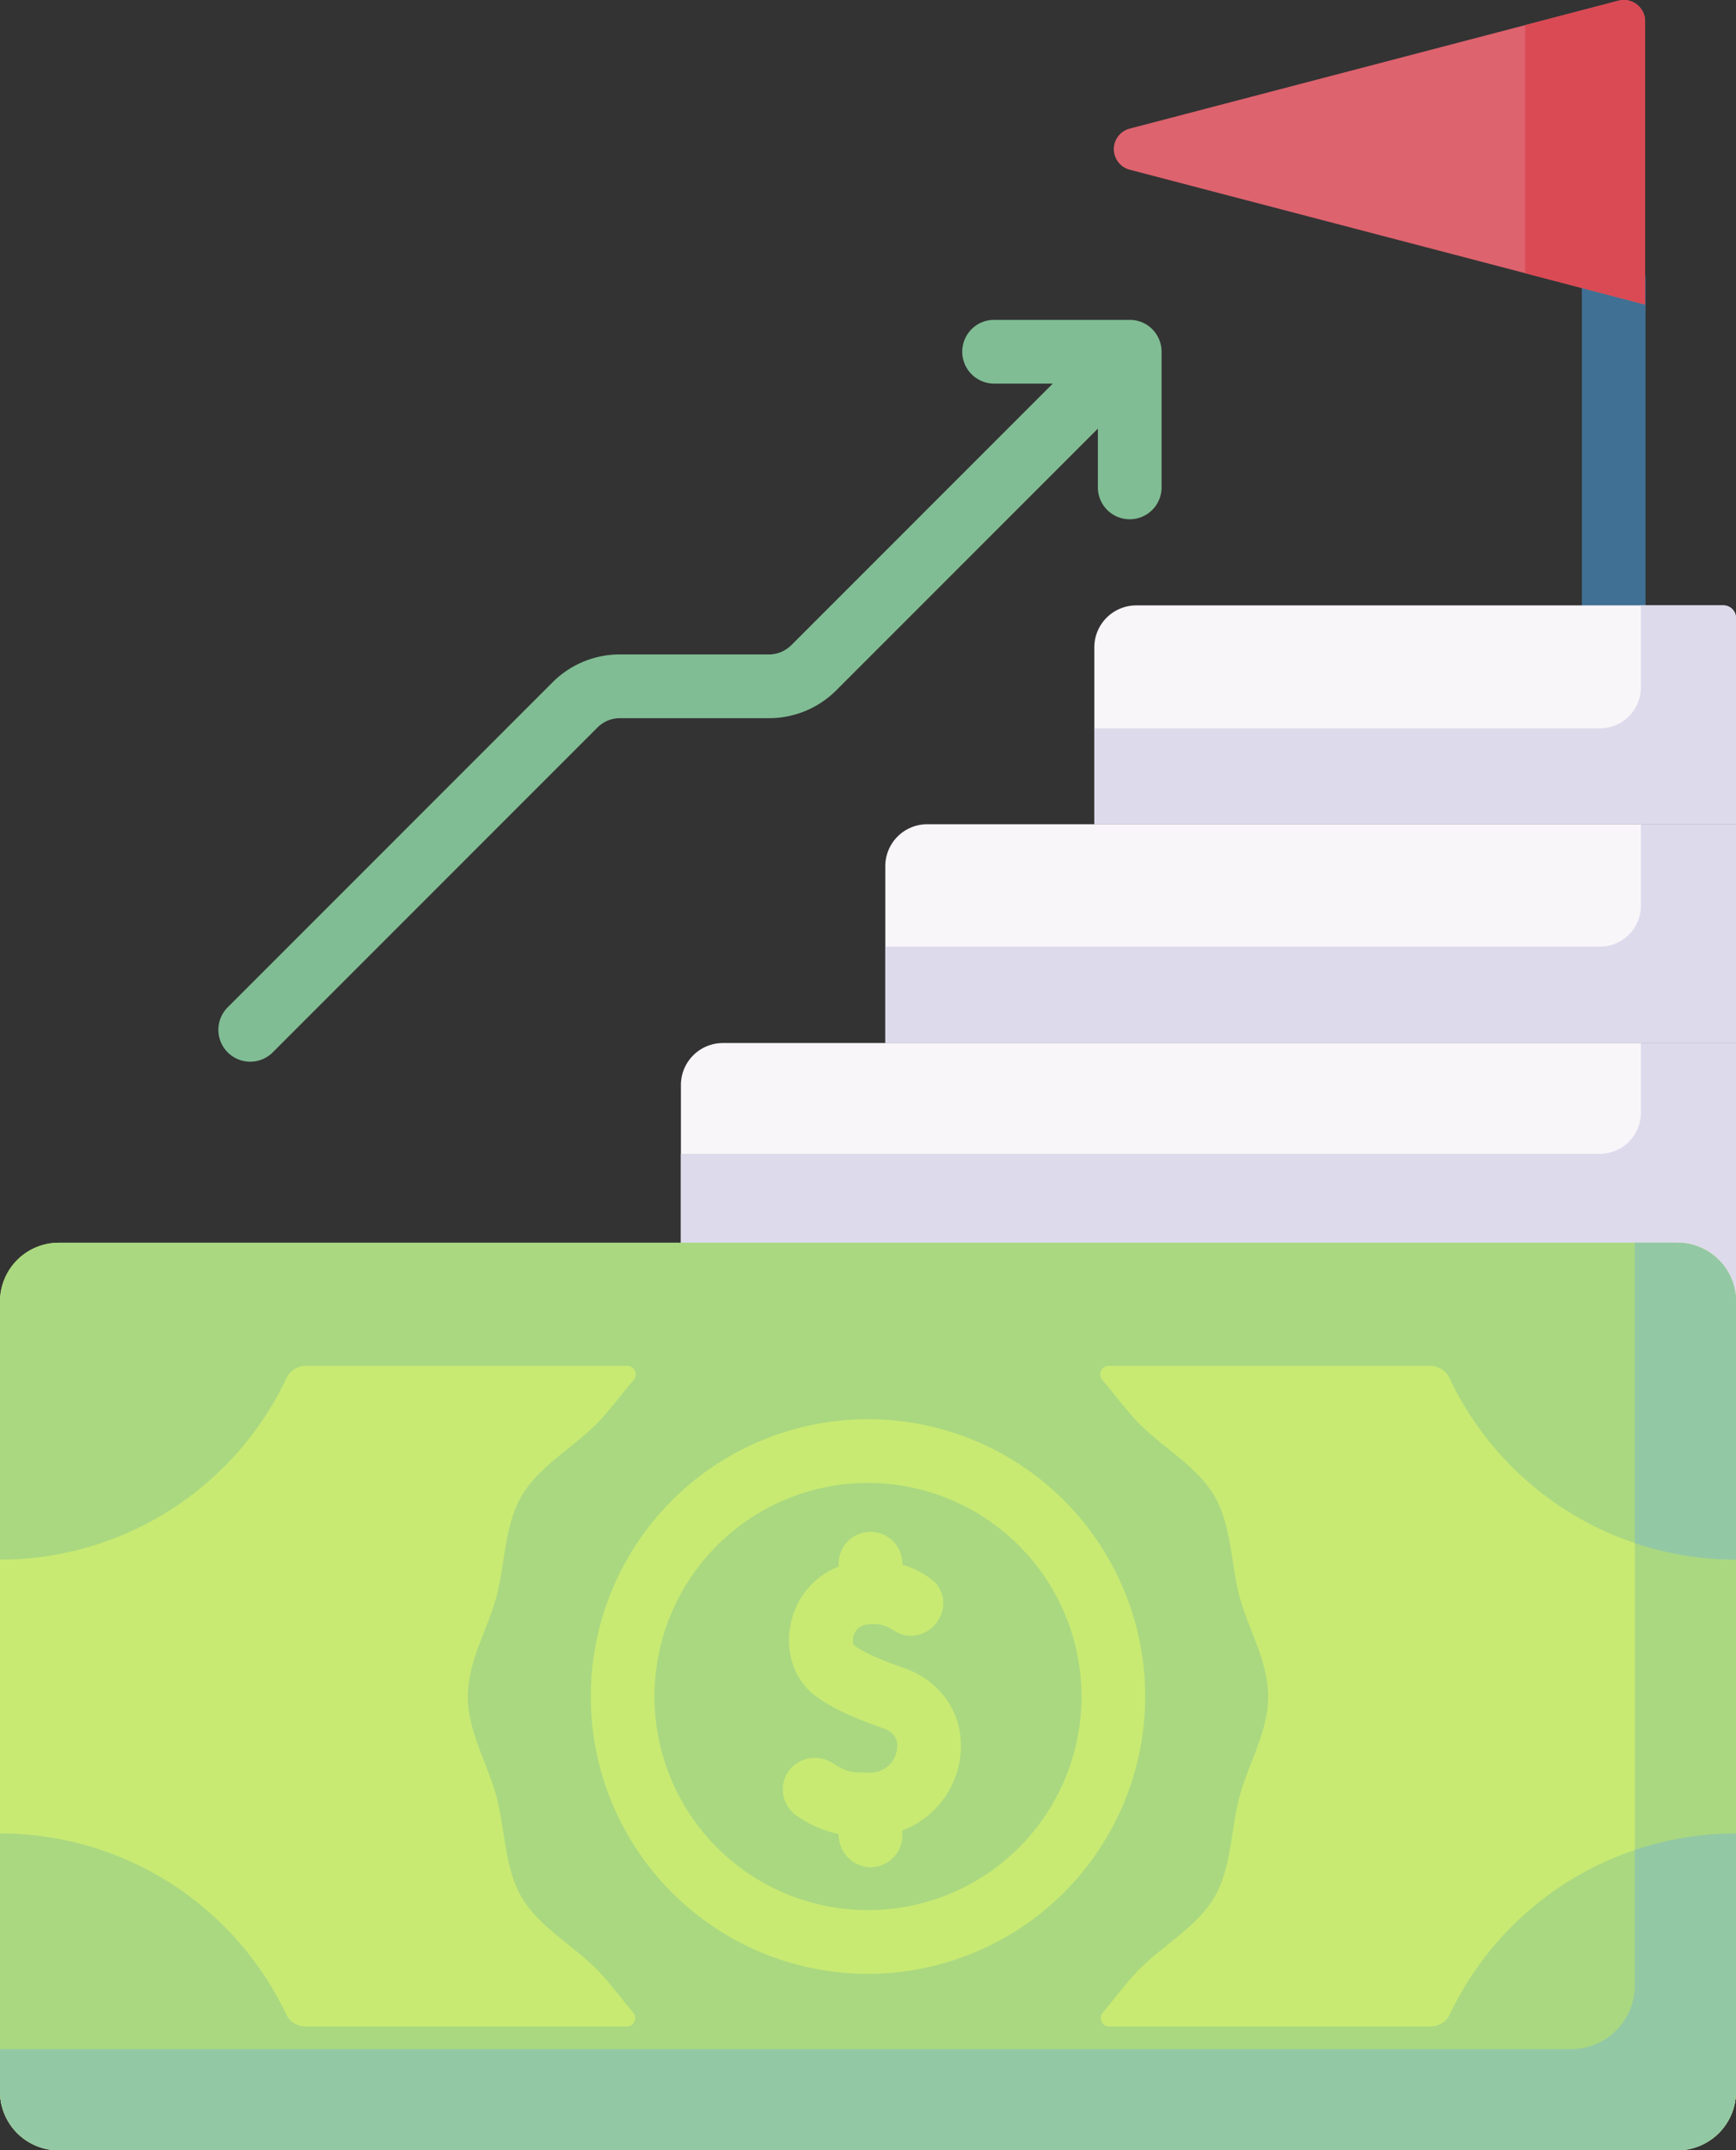 <svg xmlns="http://www.w3.org/2000/svg" width="413.507" height="512" viewBox="0 0 413.507 512">
  <rect x="0" y="0" width="413.507" height="512" fill="#333333" stroke="none"/>
  <g id="success" transform="translate(-49.247 0)">
    <g id="Group_133" data-name="Group 133">
      <path id="Path_132" data-name="Path 132" d="M433.621,159.124a7.587,7.587,0,0,1-7.587-7.587V66.757a7.587,7.587,0,0,1,15.174,0v84.78A7.588,7.588,0,0,1,433.621,159.124Z" fill="#407093"/>
    </g>
    <g id="Group_134" data-name="Group 134">
      <path id="Path_133" data-name="Path 133" d="M462.753,315.119H211.437V258.351a10,10,0,0,1,10-10H462.753Z" fill="#f9f6f9"/>
    </g>
    <g id="Group_135" data-name="Group 135">
      <path id="Path_134" data-name="Path 134" d="M462.753,248.351l-10.566-4.226L440.1,248.351H260.118v-42.1a10,10,0,0,1,10-10H462.753Z" fill="#f9f6f9"/>
    </g>
    <g id="Group_136" data-name="Group 136">
      <path id="Path_135" data-name="Path 135" d="M462.753,196.246l-10.566-6.308L440.1,196.246H309.908v-42.1a10,10,0,0,1,10-10H459.753a3,3,0,0,1,3,3Z" fill="#f9f6f9"/>
    </g>
    <g id="Group_137" data-name="Group 137">
      <path id="Path_136" data-name="Path 136" d="M440.1,248.351v16.6a9.773,9.773,0,0,1-9.773,9.773H211.437v40.4H462.753V248.351Z" fill="#dddaec"/>
    </g>
    <g id="Group_138" data-name="Group 138">
      <path id="Path_137" data-name="Path 137" d="M440.1,196.246v19.382a9.773,9.773,0,0,1-9.773,9.773H260.118V248.35H462.753v-52.1H440.1Z" fill="#dddaec"/>
    </g>
    <g id="Group_139" data-name="Group 139">
      <path id="Path_138" data-name="Path 138" d="M459.719,144.141H440.1V163.65a9.773,9.773,0,0,1-9.773,9.773H309.908v22.823H462.753V147.175a3.034,3.034,0,0,0-3.034-3.034Z" fill="#dddaec"/>
    </g>
    <g id="Group_140" data-name="Group 140">
      <path id="Path_139" data-name="Path 139" d="M448.753,512H63.247a14,14,0,0,1-14-14V309.9a14,14,0,0,1,14-14H448.754a14,14,0,0,1,14,14V498a14,14,0,0,1-14,14Z" fill="#c8ea73"/>
    </g>
    <g id="Group_141" data-name="Group 141">
      <path id="Path_140" data-name="Path 140" d="M448.753,295.9h-10.1V472.727A15.173,15.173,0,0,1,423.48,487.9H49.247V498a14,14,0,0,0,14,14H448.754a14,14,0,0,0,14-14V309.9a14,14,0,0,0-14-14Z" fill="#aad880"/>
    </g>
    <g id="Group_142" data-name="Group 142">
      <path id="Path_141" data-name="Path 141" d="M394.5,328.113a75.46,75.46,0,0,0,68.25,43.241V309.9a14,14,0,0,0-14-14H63.247a14,14,0,0,0-14,14v61.454a75.462,75.462,0,0,0,68.25-43.241,5.046,5.046,0,0,1,4.562-2.892h76.618a2.019,2.019,0,0,1,1.511,3.352c-3.028,3.51-5.774,7.38-8.979,10.584-5.756,5.756-13.667,10.031-17.771,17.124-4.046,6.992-3.832,15.958-5.966,23.944-2.063,7.719-6.791,15.355-6.791,23.724s4.728,16,6.791,23.723c2.135,7.986,1.92,16.951,5.966,23.944,4.1,7.093,12.015,11.368,17.771,17.124,3.164,3.164,5.883,6.977,8.867,10.451a2.021,2.021,0,0,1-1.546,3.326H121.98a5.046,5.046,0,0,1-4.557-2.881,75.458,75.458,0,0,0-68.176-43.09V498a14,14,0,0,0,14,14H448.754a14,14,0,0,0,14-14V436.546a75.458,75.458,0,0,0-68.176,43.09,5.044,5.044,0,0,1-4.557,2.881h-76.55a2.02,2.02,0,0,1-1.546-3.325c2.984-3.474,5.7-7.287,8.866-10.45,5.756-5.756,13.667-10.031,17.771-17.124,4.046-6.992,3.832-15.958,5.966-23.944,2.063-7.719,6.791-15.355,6.791-23.724s-4.728-16-6.791-23.723c-2.135-7.986-1.92-16.951-5.966-23.944-4.1-7.093-12.015-11.368-17.771-17.124-3.2-3.2-5.951-7.075-8.979-10.585a2.019,2.019,0,0,1,1.511-3.352h76.618a5.046,5.046,0,0,1,4.563,2.891Z" fill="#aad880"/>
    </g>
    <g id="Group_143" data-name="Group 143">
      <path id="Path_142" data-name="Path 142" d="M438.653,440.479v32.247A15.173,15.173,0,0,1,423.48,487.9H49.247V498a14,14,0,0,0,14,14H448.754a14,14,0,0,0,14-14V436.546a75.37,75.37,0,0,0-24.1,3.933Z" fill="#93c8a5"/>
    </g>
    <g id="Group_144" data-name="Group 144">
      <path id="Path_143" data-name="Path 143" d="M448.753,295.9h-10.1v71.52a75.368,75.368,0,0,0,24.1,3.934V309.9a14,14,0,0,0-14-14Z" fill="#93c8a5"/>
    </g>
    <g id="Group_145" data-name="Group 145">
      <path id="Path_144" data-name="Path 144" d="M441.1,72.517,318.331,40.407a5.058,5.058,0,0,1,0-9.786L434.762.167A5.058,5.058,0,0,1,441.1,5.06V72.517Z" fill="#dd636e"/>
    </g>
    <g id="Group_146" data-name="Group 146">
      <path id="Path_145" data-name="Path 145" d="M434.762.167l-22.24,5.817V65.042L441.1,72.517V5.06A5.059,5.059,0,0,0,434.762.167Z" fill="#da4a54"/>
    </g>
    <path id="Path_146" data-name="Path 146" d="M318.344,76.157H286.037a7.587,7.587,0,1,0,0,15.174H300.02L237.747,153.6a7.541,7.541,0,0,1-5.365,2.223H196.931a22.61,22.61,0,0,0-16.093,6.666L103.428,239.9a7.587,7.587,0,0,0,10.728,10.73l77.41-77.41A7.537,7.537,0,0,1,196.93,171h35.451a22.611,22.611,0,0,0,16.093-6.666l62.282-62.282v14a7.587,7.587,0,0,0,15.174,0V83.744a7.586,7.586,0,0,0-7.586-7.587Z" fill="#80bd94"/>
    <path id="Path_147" data-name="Path 147" d="M264.659,397.2c-4.246-1.5-9.46-3.49-12.083-5.543a3.752,3.752,0,0,1,2.064-4.565,8.468,8.468,0,0,1,6.815.7c.363.227.65.417.65.417,7.369,4.7,15.584-4.646,9.977-11.352a21.128,21.128,0,0,0-7.891-4.307v-.177a7.587,7.587,0,1,0-15.174-.1v.71a18.594,18.594,0,0,0-11.491,14.07c-1.222,6.486.944,12.811,5.654,16.506,4.354,3.415,10.466,5.834,16.423,7.939,2.6.919,3.7,2.662,3.276,5.184a6.325,6.325,0,0,1-6.326,5.374c-4.539.034-5.688-.134-8.906-2.216a7.779,7.779,0,0,0-10.546,1.844,7.586,7.586,0,0,0,2.044,10.726,26.519,26.519,0,0,0,9.872,4.283v.052a7.753,7.753,0,0,0,6.6,7.776A7.589,7.589,0,0,0,264.19,437v-1.167A21.58,21.58,0,0,0,277.842,419.2c1.646-9.793-3.651-18.636-13.183-22.006Z" fill="#c8ea73"/>
    <g id="Group_147" data-name="Group 147">
      <path id="Path_148" data-name="Path 148" d="M256,469.979a66.029,66.029,0,1,1,66.029-66.029A66.1,66.1,0,0,1,256,469.979Zm0-116.885a50.856,50.856,0,1,0,50.856,50.856A50.914,50.914,0,0,0,256,353.094Z" fill="#c8ea73"/>
    </g>
  </g>
</svg>
